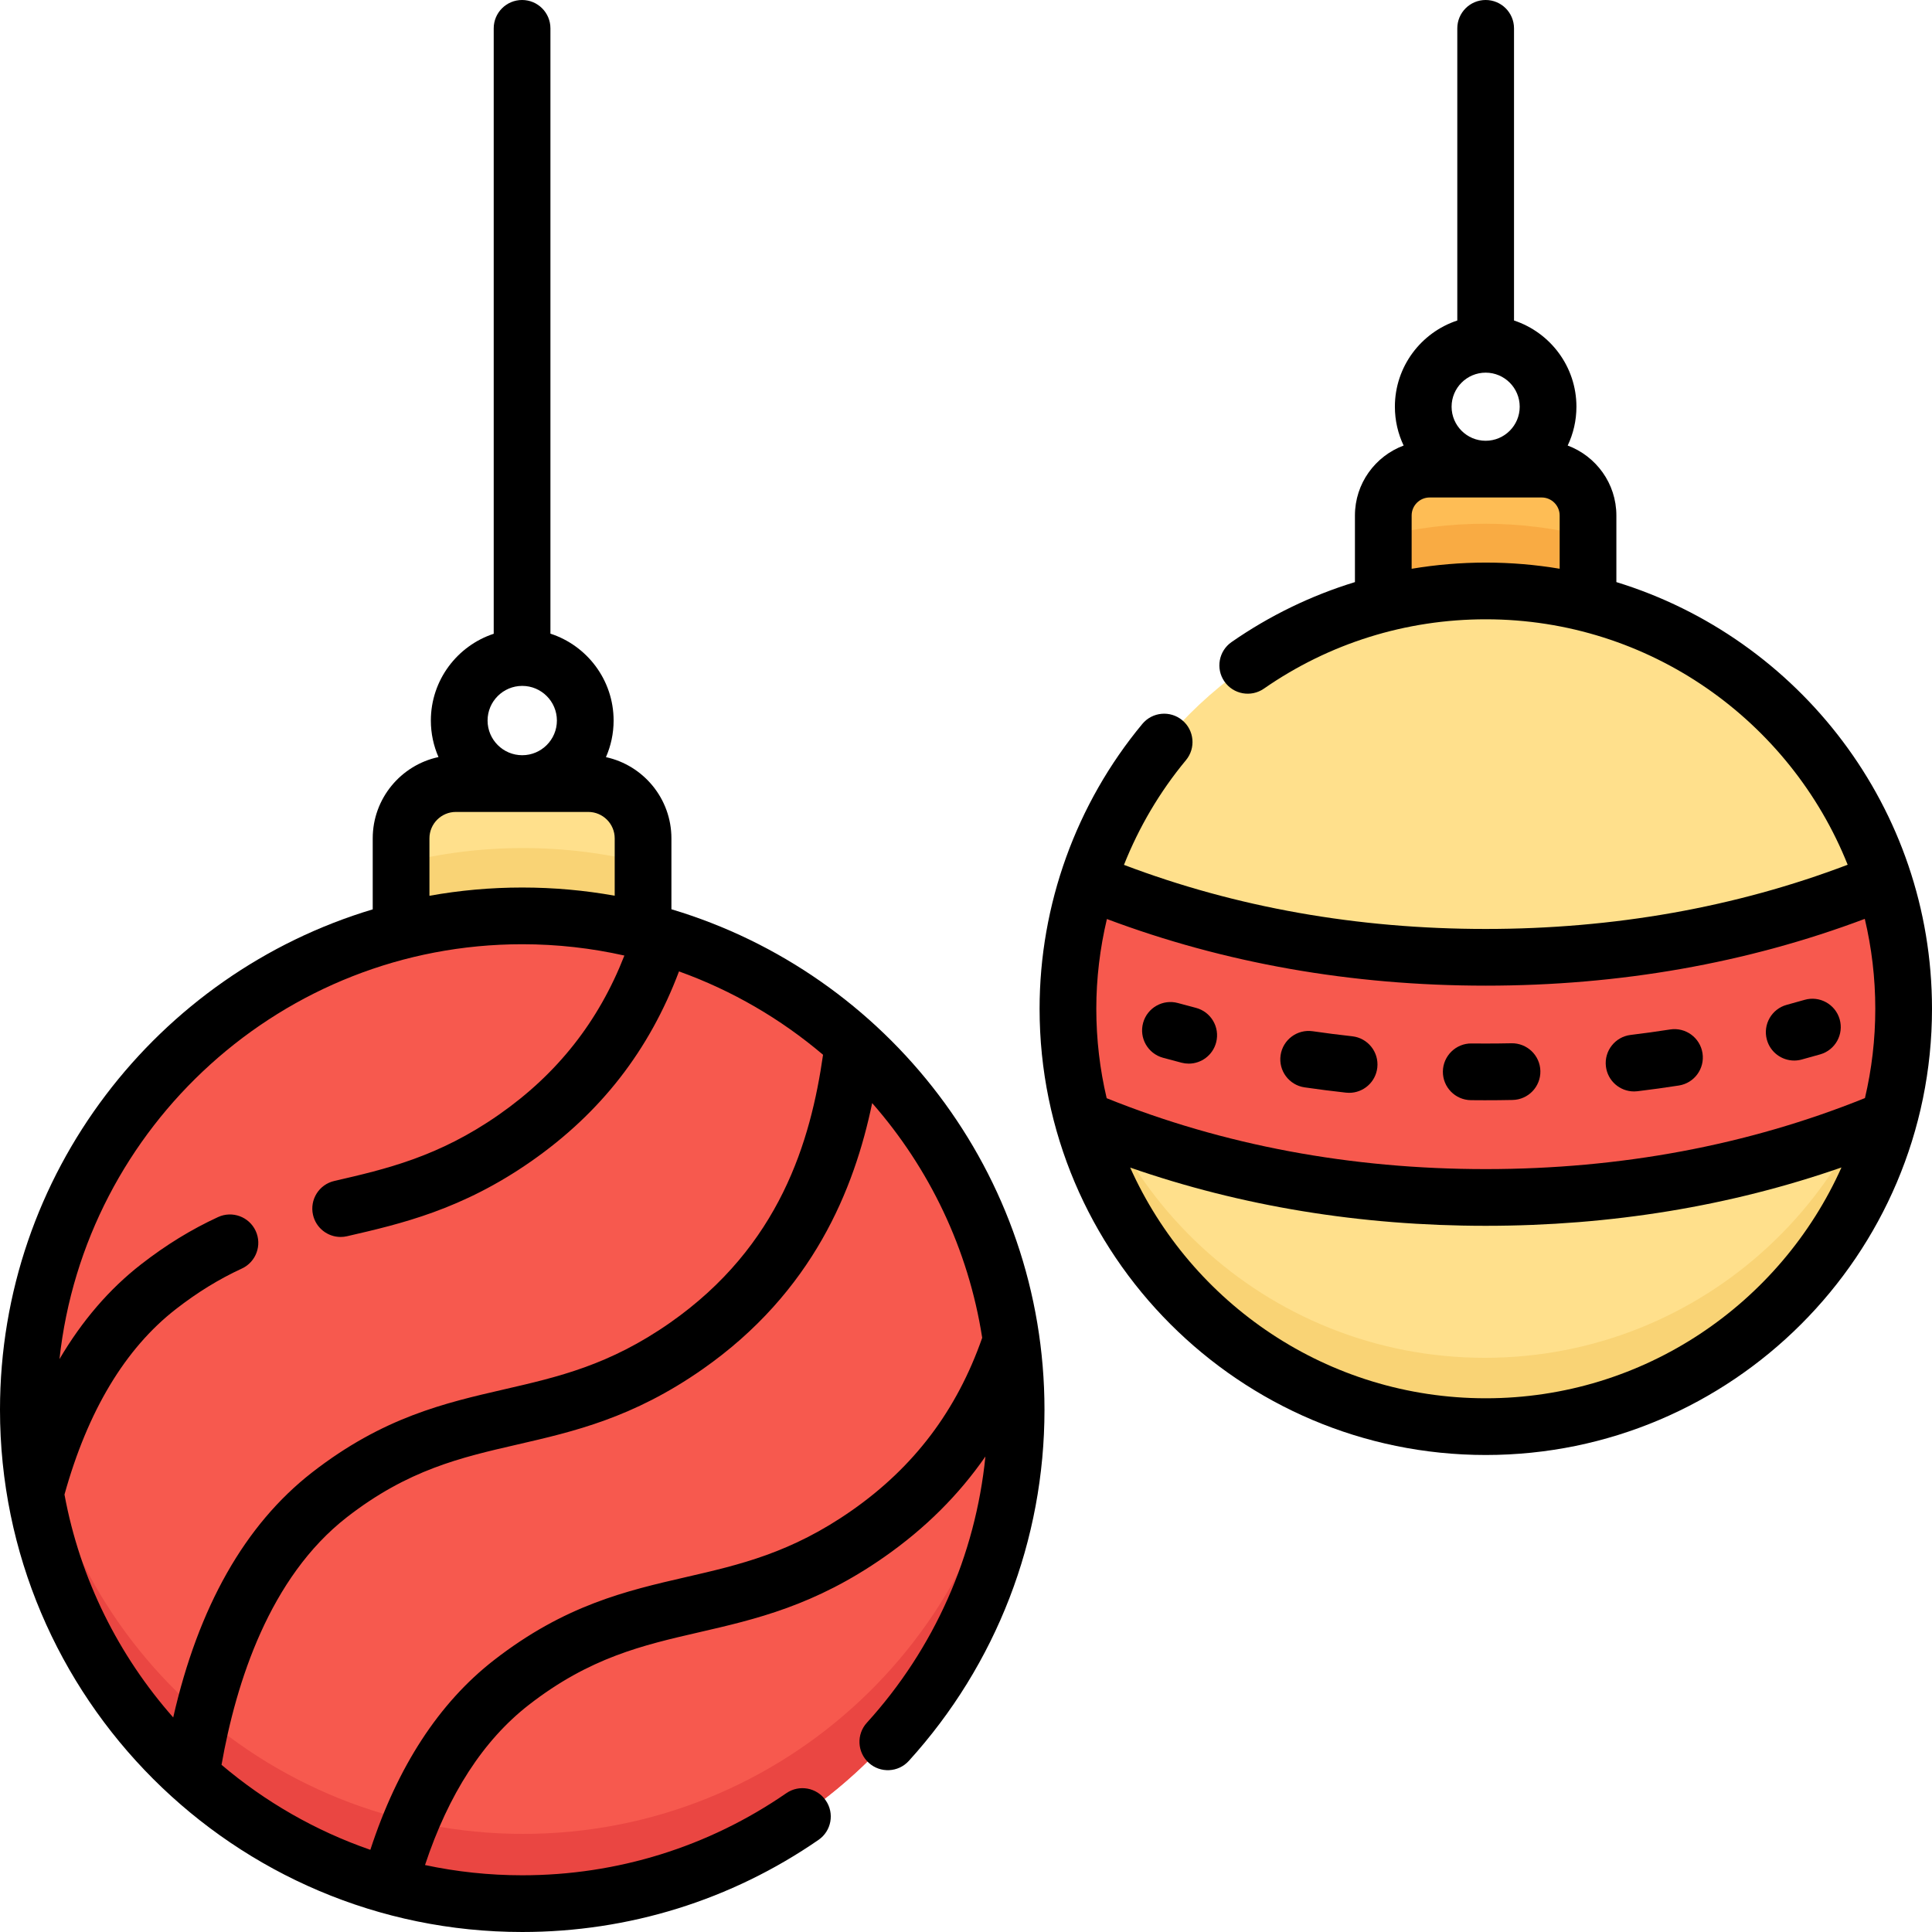 <svg id="Capa_1" enable-background="new 0 0 512 512" height="512" viewBox="0 0 512 512" width="512" xmlns="http://www.w3.org/2000/svg"><g><g><g><circle cx="138.629" cy="373.371" fill="#f7594e" r="130.629"/><path d="m138.629 486c-69.119 0-125.69-53.684-130.315-121.629-.202 2.975-.314 5.974-.314 9 0 72.145 58.484 130.629 130.629 130.629s130.629-58.484 130.629-130.629c0-3.026-.112-6.025-.314-9-4.626 67.945-61.197 121.629-130.315 121.629z" fill="#ea4642"/><path d="m138.629 242.743c11.026 0 21.73 1.373 31.957 3.944v-24.445c0-8.003-6.487-14.49-14.49-14.49h-35.021c-8.003 0-14.49 6.487-14.49 14.49v24.466c10.254-2.585 20.987-3.965 32.044-3.965z" fill="#ffe08c"/><path d="m106.585 228.708v18c10.254-2.586 20.987-3.965 32.044-3.965 11.026 0 21.73 1.373 31.957 3.944v-18c-10.228-2.572-20.932-3.944-31.957-3.944-11.057 0-21.79 1.38-32.044 3.965z" fill="#f9d375"/></g><ellipse cx="393.482" cy="267.317" fill="#ffe08c" rx="110.518" ry="110.518" transform="matrix(.707 -.707 .707 .707 -73.774 356.529)"/><path d="m393.482 359.836c-58.007 0-105.571-44.691-110.152-101.518-.239 2.969-.366 5.97-.366 9 0 61.038 49.481 110.518 110.518 110.518 61.038 0 110.518-49.481 110.518-110.518 0-3.03-.127-6.031-.366-9-4.581 56.827-52.145 101.518-110.152 101.518z" fill="#f9d375"/><path d="m393.482 156.799c9.328 0 18.384 1.161 27.038 3.337v-23.296c0-6.771-5.489-12.259-12.259-12.259h-29.629c-6.771 0-12.259 5.489-12.259 12.259v23.314c8.673-2.188 17.754-3.355 27.109-3.355z" fill="#febd55"/><path d="m366.371 142.154v18c8.675-2.188 17.756-3.355 27.111-3.355 9.328 0 18.384 1.161 27.038 3.337v-18c-8.653-2.176-17.709-3.337-27.038-3.337-9.355 0-18.436 1.167-27.111 3.355z" fill="#f9ab43"/><path d="m393.444 253.7c-44.66 0-80.154-9.795-105.215-20.159-3.415 10.647-5.265 21.995-5.265 33.777 0 10.098 1.362 19.877 3.899 29.171 25.131 10.572 61.103 20.729 106.581 20.729 45.53 0 81.532-10.181 106.667-20.766 2.531-9.283 3.889-19.05 3.889-29.135 0-11.792-1.854-23.149-5.274-33.805-25.065 10.375-60.583 20.188-105.282 20.188z" fill="#f7594e"/><g fill="#ea4642"><path d="m283.33 258.321c-.24 2.968-.367 5.967-.367 8.996 0 10.098 1.362 19.877 3.899 29.171 2.637 1.109 5.401 2.213 8.276 3.302-6.484-12.607-10.611-26.624-11.808-41.469z"/><path d="m491.844 299.755c2.871-1.089 5.632-2.193 8.267-3.303 2.531-9.283 3.889-19.05 3.889-29.135 0-3.029-.127-6.029-.366-8.997-1.197 14.831-5.317 28.836-11.79 41.435z"/></g></g><g><path d="m177.933 240.965v-18.789c0-10.542-7.444-19.374-17.35-21.527 1.303-2.97 2.031-6.247 2.031-9.692 0-10.746-7.038-19.874-16.744-23.031v-160.411c0-4.15-3.365-7.515-7.515-7.515s-7.515 3.365-7.515 7.515v160.44c-9.662 3.183-16.658 12.288-16.658 23.002 0 3.438.725 6.709 2.022 9.674-9.945 2.124-17.428 10.976-17.428 21.545v18.815c-57.063 17.081-98.776 70.062-98.776 132.61 0 76.313 62.086 138.399 138.399 138.399 28.223 0 55.375-8.443 78.521-24.416 3.416-2.357 4.274-7.037 1.917-10.453-2.358-3.416-7.037-4.274-10.453-1.917-20.625 14.233-44.825 21.756-69.985 21.756-8.835 0-17.453-.941-25.766-2.715 6.23-18.804 15.452-33.061 27.487-42.426 16.184-12.59 30.205-15.818 45.047-19.237 15.106-3.479 30.726-7.077 49.179-19.977 10.818-7.563 19.7-16.389 26.797-26.629-2.628 26.207-13.549 50.899-31.422 70.564-2.791 3.071-2.564 7.824.507 10.615s7.824 2.565 10.616-.507c23.186-25.511 35.955-58.559 35.955-93.058-.001-62.579-41.756-115.582-98.866-132.635zm-39.534-59.195c5.066 0 9.186 4.121 9.186 9.186s-4.121 9.186-9.186 9.186c-5.066 0-9.186-4.121-9.186-9.186-.001-5.065 4.12-9.186 9.186-9.186zm-24.592 40.406c0-3.862 3.142-7.004 7.004-7.004h35.089c3.862 0 7.004 3.142 7.004 7.004v15.199c-7.956-1.427-16.145-2.173-24.505-2.173-8.391 0-16.609.752-24.592 2.189zm-96.719 173.901c6.156-22.158 16.08-38.7 29.533-49.157 5.693-4.429 11.406-7.94 17.465-10.736 3.769-1.739 5.414-6.203 3.675-9.972-1.739-3.768-6.204-5.413-9.972-3.675-7.114 3.282-13.786 7.378-20.394 12.518-8.429 6.551-15.648 14.958-21.632 25.119 6.713-61.733 59.147-109.943 122.636-109.943 9.297 0 18.355 1.041 27.07 2.999-6.844 17.505-17.768 31.35-33.234 42.157-16.058 11.227-30.082 14.457-43.643 17.581-4.045.932-6.568 4.965-5.636 9.01.801 3.477 3.894 5.829 7.316 5.829.559 0 1.126-.063 1.694-.193 14.263-3.286 30.43-7.01 48.88-19.908 18.374-12.84 31.206-29.347 39.094-50.271 14.081 5.051 26.982 12.592 38.176 22.092-3.286 22.904-11.432 50.658-40.554 71.021-16.059 11.227-29.603 14.344-43.941 17.644-15.782 3.632-32.1 7.388-50.912 22.017-17.803 13.853-30.148 35.661-36.806 64.932-14.484-16.411-24.679-36.687-28.815-59.064zm208.646 4.221c-16.059 11.227-29.602 14.347-43.94 17.649-15.78 3.634-32.097 7.392-50.903 22.021-14.578 11.343-25.563 28.238-32.743 50.254-14.572-5.044-27.911-12.747-39.439-22.525 3.861-21.934 12.761-49.699 33.229-65.626 16.189-12.589 30.21-15.816 45.054-19.232 15.108-3.477 30.729-7.072 49.183-19.973 29.293-20.483 40.239-47.81 44.959-70.537 15.086 17.192 25.48 38.596 29.16 62.196-6.718 19.22-18.027 34.215-34.56 45.773z"/><g><path d="m428.356 154.26v-17.653c0-8.489-5.381-15.727-12.903-18.535 1.483-3.121 2.317-6.609 2.317-10.289 0-10.64-6.946-19.682-16.54-22.846v-77.422c0-4.15-3.365-7.515-7.515-7.515s-7.515 3.365-7.515 7.515v77.423c-9.594 3.164-16.54 12.207-16.54 22.846 0 3.679.833 7.167 2.317 10.289-7.522 2.808-12.904 10.045-12.904 18.535v17.654c-11.574 3.544-22.587 8.867-32.697 15.889-3.409 2.367-4.253 7.05-1.885 10.459 2.367 3.408 7.049 4.252 10.459 1.885 17.309-12.021 37.643-18.375 58.802-18.375 43.438 0 80.691 26.972 95.9 65.046-29.69 11.288-61.924 17.015-95.938 17.015-33.979 0-66.184-5.715-95.851-16.982 3.972-9.995 9.486-19.382 16.431-27.748 2.651-3.193 2.211-7.931-.982-10.582s-7.931-2.211-10.582.982c-17.558 21.149-27.227 47.958-27.227 75.489 0 65.203 53.046 118.249 118.249 118.249s118.25-53.046 118.25-118.249c-.002-53.168-35.275-98.247-83.646-113.08zm-34.642-55.502c4.977 0 9.025 4.049 9.025 9.026 0 4.976-4.049 9.025-9.025 9.025s-9.026-4.049-9.026-9.025c.001-4.977 4.05-9.026 9.026-9.026zm19.612 51.962c-6.37-1.066-12.908-1.63-19.576-1.63-6.639 0-13.203.566-19.649 1.642v-14.125c0-2.63 2.139-4.769 4.769-4.769h29.687c2.63 0 4.769 2.139 4.769 4.769zm-19.613 110.49c35.545 0 69.298-5.961 100.476-17.7 1.815 7.652 2.782 15.63 2.782 23.83 0 8.14-.951 16.061-2.741 23.663-30.929 12.478-64.719 18.821-100.517 18.821-35.765 0-69.527-6.331-100.433-18.787-1.795-7.612-2.749-15.545-2.749-23.697 0-8.057.97-16.038 2.809-23.791 31.151 11.713 64.868 17.661 100.373 17.661zm.037 109.349c-41.936 0-78.108-25.141-94.245-61.14 29.404 10.235 61.01 15.433 94.207 15.433 33.232 0 64.868-5.209 94.297-15.464-16.129 36.016-52.31 61.171-94.259 61.171z"/><path d="m308.179 280.309c1.627.45 3.281.892 4.963 1.325.63.162 1.261.24 1.882.24 3.345 0 6.397-2.25 7.271-5.64 1.037-4.018-1.381-8.117-5.4-9.153-1.596-.412-3.167-.832-4.712-1.259-4.003-1.105-8.14 1.241-9.245 5.241-1.106 4.001 1.241 8.14 5.241 9.246z"/><path d="m345.727 288.161c3.62.526 7.315.999 10.98 1.403.28.031.558.046.834.046 3.78 0 7.036-2.845 7.46-6.691.456-4.125-2.52-7.838-6.645-8.294-3.495-.386-7.016-.836-10.467-1.337-4.108-.595-7.921 2.248-8.518 6.355-.597 4.108 2.248 7.921 6.356 8.518z"/><path d="m389.808 291.555c1.216.014 2.438.021 3.661.021 2.471.003 4.948-.023 7.39-.074 4.149-.086 7.443-3.52 7.357-7.669s-3.531-7.431-7.669-7.357c-2.263.047-4.568.071-6.857.071-1.237-.005-2.481-.006-3.713-.02-4.116-.06-7.552 3.28-7.599 7.43-.046 4.149 3.28 7.551 7.43 7.598z"/><path d="m433.035 289.243c.3 0 .604-.018.909-.055 3.658-.441 7.348-.951 10.967-1.515 4.101-.639 6.906-4.482 6.268-8.583-.639-4.101-4.478-6.906-8.583-6.268-3.449.538-6.965 1.024-10.452 1.445-4.12.497-7.058 4.24-6.56 8.361.46 3.814 3.702 6.615 7.451 6.615z"/><path d="m475.479 281.055c.647 0 1.306-.085 1.96-.261 1.678-.452 3.327-.913 4.948-1.38 3.988-1.15 6.289-5.315 5.139-9.302-1.151-3.988-5.315-6.292-9.302-5.139-1.539.444-3.104.881-4.696 1.311-4.007 1.08-6.38 5.204-5.299 9.211.903 3.351 3.937 5.56 7.25 5.56z"/></g></g></g></svg>